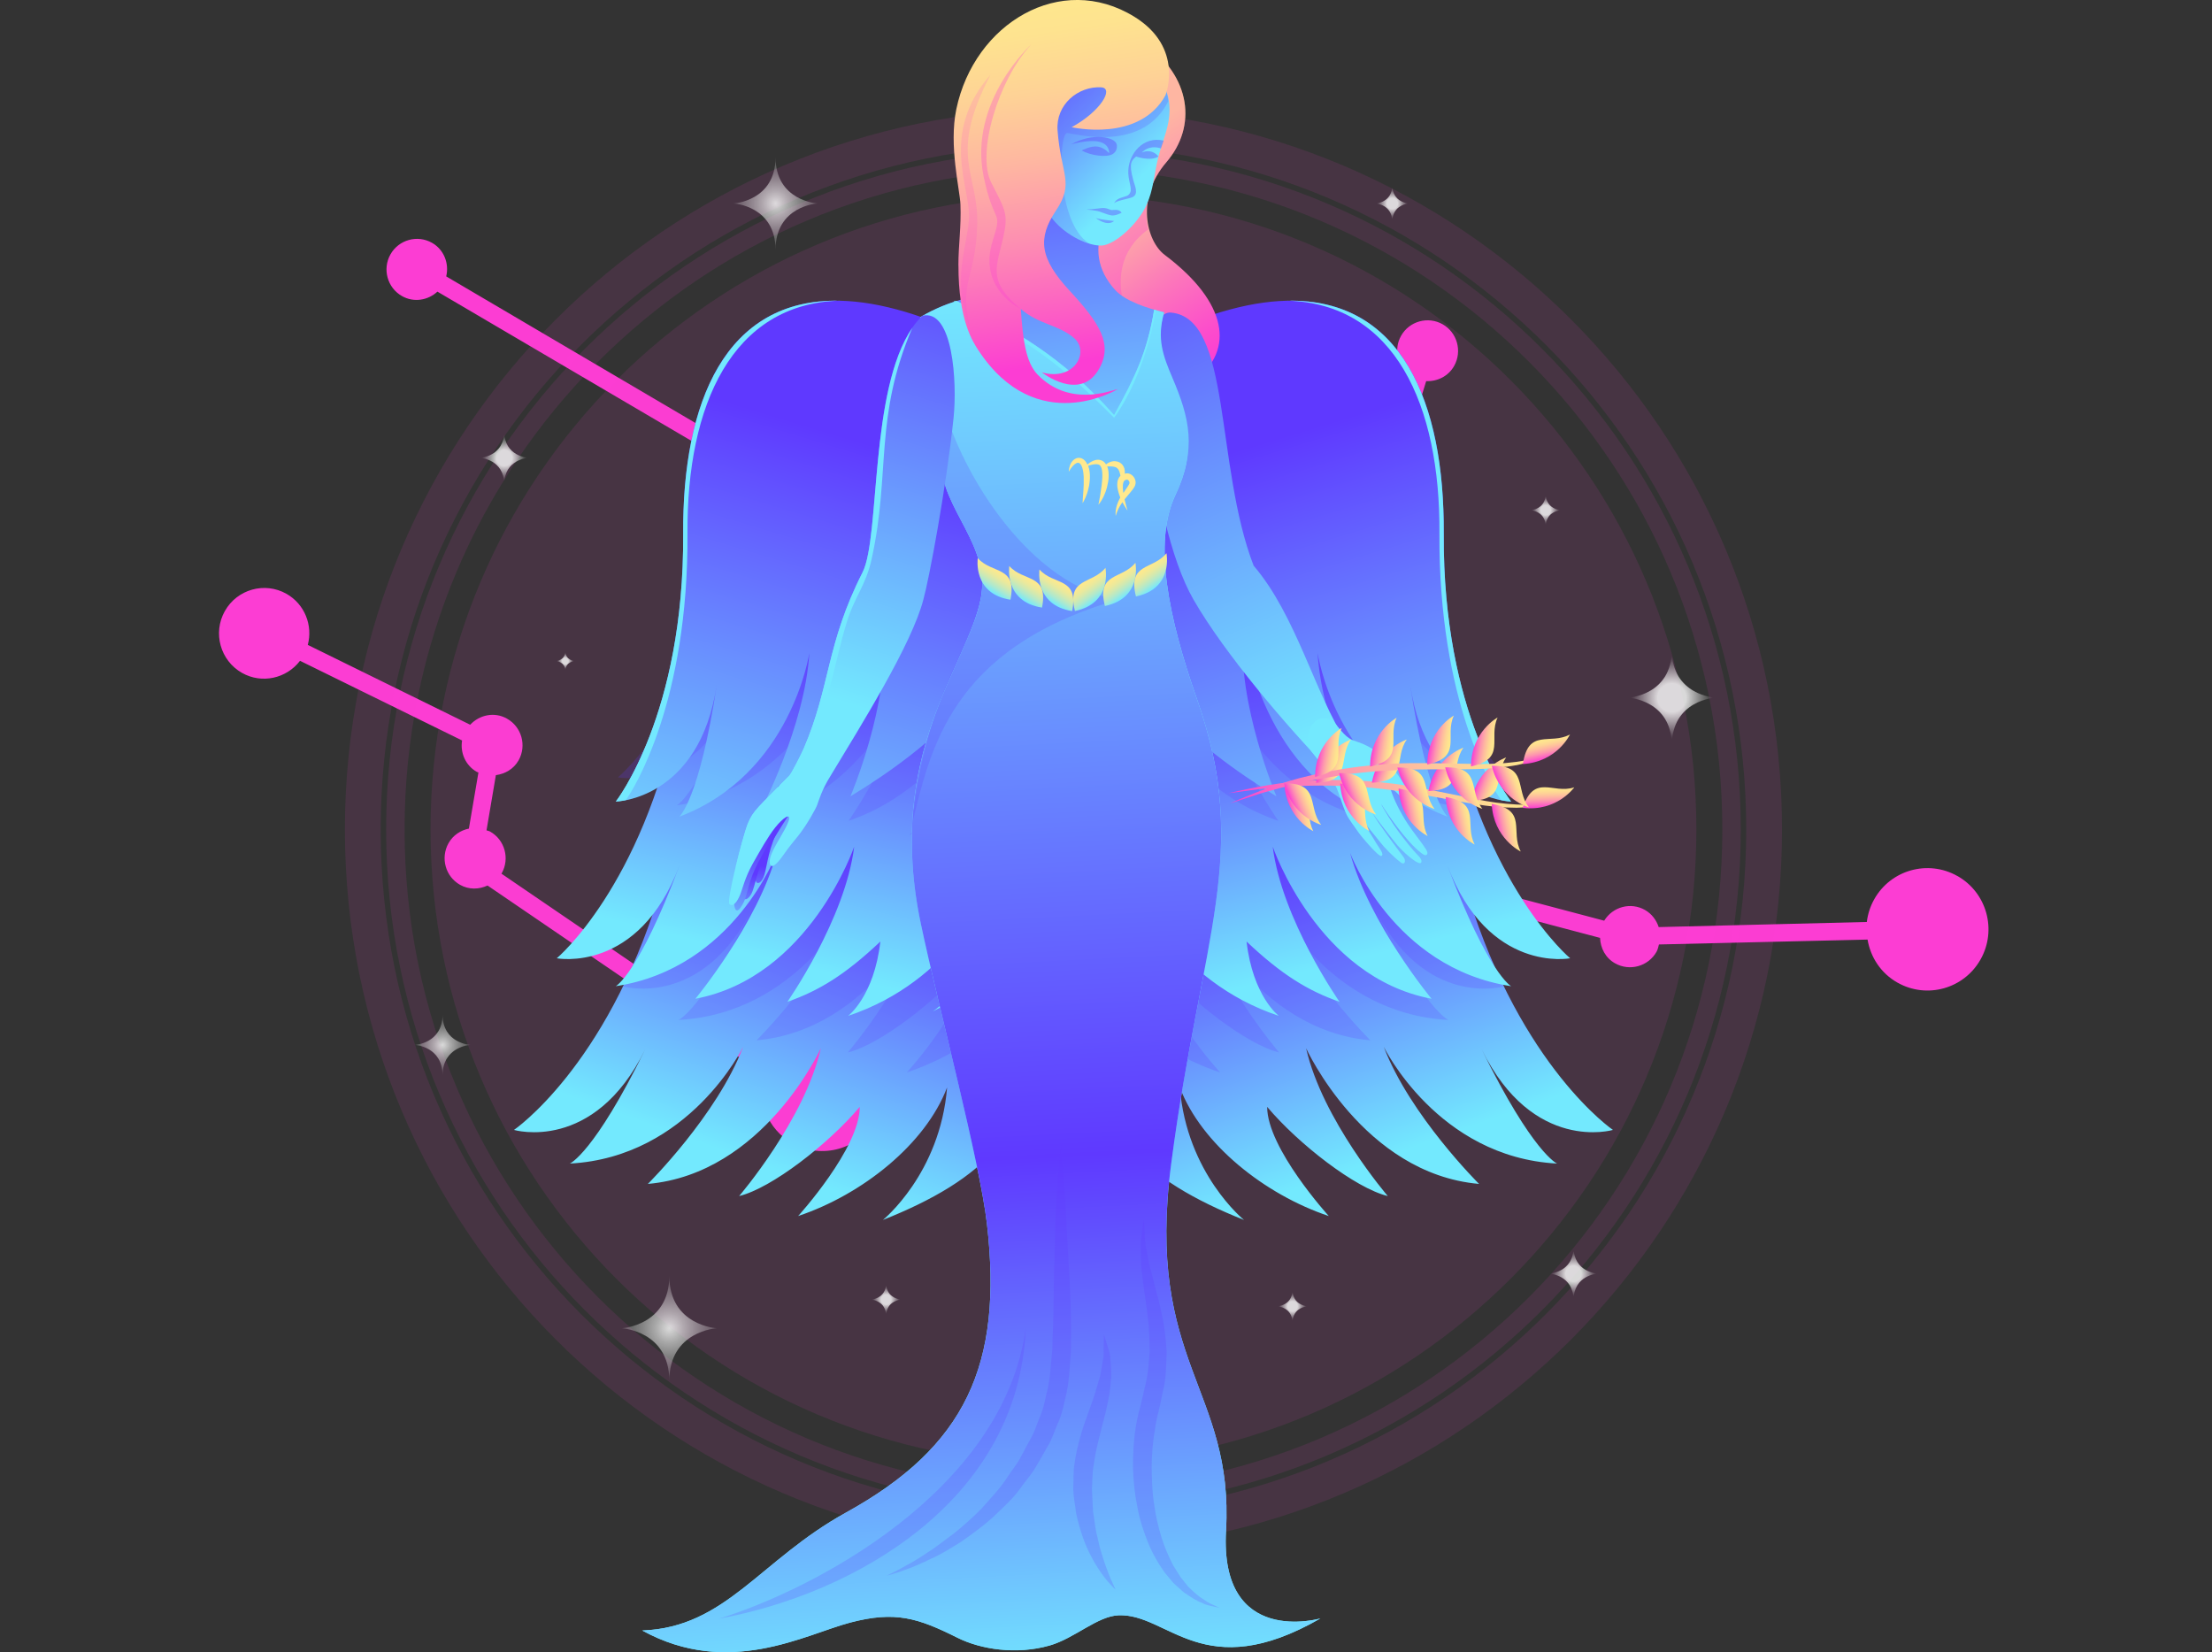 <svg width="162" height="121" viewBox="0 0 162 121" fill="none" xmlns="http://www.w3.org/2000/svg">
<rect x="0" y="0" width="162" height="121" fill="#333333" stroke="none"/>
<g clip-path="url(#clip0_28_22263)">
<g style="mix-blend-mode:screen">
<path d="M143.352 64.153C141.203 62.939 138.474 63.698 137.264 65.854C136.966 66.385 136.788 66.952 136.721 67.519L121.478 67.894C121.309 67.385 120.975 66.925 120.472 66.639C119.426 66.046 118.113 66.403 117.486 67.425L104.717 64.046C104.859 62.761 104.245 61.453 103.057 60.779C102.567 60.502 102.042 60.382 101.517 60.364L98.504 50.95C99.1 50.816 99.643 50.459 99.968 49.884C100.574 48.808 100.195 47.438 99.123 46.831C99.074 46.804 99.02 46.804 98.971 46.782C100.925 39.85 103.302 31.57 104.45 27.91C105.264 27.946 106.07 27.557 106.497 26.799C107.102 25.723 106.724 24.353 105.652 23.746C104.579 23.139 103.213 23.518 102.607 24.598C102.047 25.598 102.358 26.817 103.257 27.477C102.051 31.217 99.79 39.095 97.681 46.608C97.031 46.71 96.426 47.067 96.078 47.683C95.843 48.107 95.794 48.567 95.843 49.013L73.091 47.143C73.171 45.907 72.575 44.675 71.427 44.023C70.083 43.264 68.441 43.559 67.417 44.621L58.458 36.002C58.547 35.895 58.658 35.815 58.729 35.69C59.335 34.614 58.956 33.244 57.884 32.637C56.865 32.061 55.605 32.396 54.96 33.346L32.68 20.242C32.903 19.3 32.525 18.287 31.639 17.782C30.566 17.175 29.2 17.555 28.595 18.631C27.989 19.706 28.368 21.076 29.44 21.683C30.308 22.174 31.341 21.996 32.035 21.358L54.586 34.605C54.595 35.382 54.964 36.132 55.685 36.542C56.224 36.85 56.838 36.904 57.39 36.748L66.714 45.737C66.144 47.228 66.714 48.951 68.12 49.781L60.523 75.361C58.93 75.254 57.35 76.008 56.451 77.437L36.721 63.979C36.721 63.979 36.739 63.961 36.744 63.953C37.349 62.877 36.971 61.507 35.898 60.9C35.814 60.85 35.72 60.846 35.631 60.81L36.316 56.766C36.989 56.677 37.62 56.32 37.981 55.682C38.586 54.606 38.208 53.236 37.131 52.629C36.219 52.111 35.124 52.343 34.434 53.075L22.542 47.228C22.92 45.8 22.32 44.246 20.98 43.487C19.387 42.586 17.366 43.153 16.467 44.751C15.568 46.349 16.133 48.375 17.722 49.277C19.177 50.102 20.984 49.687 21.972 48.393L33.842 54.227C33.695 55.128 34.091 56.061 34.932 56.534C34.968 56.552 35.004 56.552 35.039 56.57L34.34 60.681C33.735 60.806 33.179 61.163 32.849 61.748C32.244 62.828 32.623 64.194 33.695 64.8C34.345 65.166 35.079 65.14 35.707 64.85L55.921 78.637C55.392 80.574 56.202 82.69 58.022 83.717C60.171 84.931 62.9 84.172 64.11 82.016C64.778 80.829 64.831 79.472 64.399 78.285L75.423 70.143C75.499 70.201 75.548 70.277 75.633 70.326C76.705 70.933 78.072 70.554 78.677 69.478C78.824 69.215 78.913 68.934 78.944 68.648L98.522 65.26C98.807 65.787 99.234 66.251 99.795 66.568C101.388 67.47 103.409 66.903 104.308 65.309C104.308 65.3 104.316 65.291 104.321 65.283L117.183 68.684C117.214 69.434 117.579 70.152 118.278 70.545C119.35 71.152 120.717 70.773 121.322 69.697C121.415 69.527 121.447 69.349 121.496 69.166L136.774 68.809C136.992 70.094 137.744 71.273 138.964 71.96C141.114 73.178 143.842 72.415 145.052 70.259C146.267 68.103 145.506 65.367 143.357 64.153H143.352ZM63.794 77.142C63.434 76.651 62.971 76.227 62.41 75.91C62.205 75.794 61.996 75.714 61.782 75.633L69.335 50.2C70.644 50.379 71.988 49.772 72.673 48.549C72.7 48.504 72.709 48.455 72.735 48.411L96.488 50.366C96.626 50.5 96.746 50.642 96.92 50.741C96.978 50.772 97.035 50.772 97.093 50.799L100.231 60.596C99.541 60.864 98.931 61.35 98.54 62.042C98.179 62.68 98.063 63.386 98.144 64.064L78.686 67.389C78.494 67.005 78.227 66.657 77.827 66.43C76.754 65.823 75.388 66.202 74.783 67.278C74.44 67.885 74.44 68.568 74.671 69.17L63.794 77.147V77.142Z" fill="#FC3DD3"/>
</g>
<g opacity="0.2">
<g style="mix-blend-mode:screen" opacity="0.5">
<path d="M129.199 60.748C129.199 89.166 106.226 112.211 77.885 112.211C49.543 112.211 26.57 89.171 26.57 60.748C26.57 32.324 49.543 9.284 77.885 9.284C106.226 9.284 129.199 32.324 129.199 60.748Z" stroke="#FC3DD3" stroke-width="2.62" stroke-miterlimit="10"/>
</g>
<g style="mix-blend-mode:screen" opacity="0.5">
<path d="M126.814 60.748C126.814 87.85 104.908 109.819 77.885 109.819C50.861 109.819 28.955 87.85 28.955 60.748C28.955 33.645 50.861 11.672 77.885 11.672C104.908 11.672 126.814 33.645 126.814 60.743V60.748Z" stroke="#FC3DD3" stroke-width="1.35" stroke-miterlimit="10"/>
</g>
<g style="mix-blend-mode:screen" opacity="0.5">
<path d="M124.237 60.748C124.237 86.421 103.484 107.235 77.885 107.235C52.285 107.235 31.532 86.421 31.532 60.748C31.532 35.074 52.285 14.256 77.885 14.256C103.484 14.256 124.237 35.069 124.237 60.743V60.748Z" fill="#FC3DD3"/>
</g>
</g>
<path d="M118.126 82.748C118.126 82.748 111.424 78.186 107.516 65.564C103.613 52.941 95.148 45.853 81.708 59.614C81.708 59.614 79.335 65.492 82.816 73.964C82.371 74.366 81.975 74.973 81.65 75.856C79.224 82.48 83.906 86.48 91.107 89.341C91.107 89.341 86.919 85.962 86.407 79.637C87.983 83.793 92.625 87.484 97.316 89.055C97.316 89.055 92.803 84.096 92.803 81.061C95.113 83.797 99.265 87.015 101.637 87.591C101.637 87.591 96.835 81.998 95.656 76.767C95.656 76.767 99.839 85.957 108.322 86.703C108.322 86.703 103.271 81.699 101.343 76.664C101.343 76.664 105.278 84.748 114.036 85.212C114.036 85.212 112.27 84.48 108.522 76.861C112.274 84.48 118.131 82.748 118.131 82.748H118.126Z" fill="url(#paint0_linear_28_22263)"/>
<g style="mix-blend-mode:multiply" opacity="0.2">
<path d="M110.173 72.228C110.173 72.228 103.471 67.666 99.563 55.043C95.66 42.421 87.195 35.333 73.754 49.093C73.754 49.093 71.382 54.972 74.863 63.448C74.418 63.85 74.022 64.457 73.697 65.341C71.271 71.964 75.953 75.964 83.154 78.825C83.154 78.825 78.966 75.446 78.454 69.121C80.03 73.277 84.672 76.968 89.358 78.539C89.358 78.539 84.845 73.58 84.845 70.545C87.155 73.281 91.308 76.499 93.68 77.075C93.68 77.075 88.877 71.482 87.698 66.251C87.698 66.251 91.882 75.441 100.364 76.187C100.364 76.187 95.313 71.183 93.386 66.148C93.386 66.148 97.32 74.232 106.079 74.696C106.079 74.696 104.312 73.964 100.565 66.345C104.316 73.964 110.173 72.232 110.173 72.232V72.228Z" fill="#5F39FF"/>
</g>
<path d="M114.989 70.174C114.989 70.174 108.767 64.975 106.114 52.026C103.466 39.078 95.74 31.191 81.013 43.559C81.013 43.559 78.076 49.174 80.706 57.949C80.226 58.306 79.772 58.869 79.362 59.717C76.3 66.068 80.568 70.514 87.449 74.067C87.449 74.067 82.731 70.924 82.843 64.582C83.292 65.171 85.989 71.835 93.657 74.397C93.657 74.397 91.757 72.978 91.294 68.951C93.871 71.384 95.794 72.558 98.103 73.366C98.103 73.366 93.871 67.322 93.212 62.006C93.212 62.006 96.47 71.567 104.842 73.143C104.842 73.143 100.302 67.666 98.878 62.466C98.878 62.466 102.002 70.898 110.672 72.223C110.672 72.223 108.985 71.322 106.003 63.372C108.989 71.322 114.989 70.179 114.989 70.179V70.174Z" fill="url(#paint1_linear_28_22263)"/>
<g style="mix-blend-mode:multiply" opacity="0.2">
<path d="M110.512 56.927C110.512 56.927 104.29 51.727 101.637 38.778C98.989 25.83 91.263 17.943 76.536 30.311C76.536 30.311 73.599 35.926 76.229 44.702C75.748 45.059 75.294 45.621 74.885 46.469C71.823 52.821 76.091 57.266 82.972 60.819C82.972 60.819 78.254 57.677 78.365 51.334C78.815 51.923 81.512 58.587 89.18 61.149C89.18 61.149 87.28 59.73 86.817 55.704C89.394 58.136 91.316 59.31 93.626 60.118C93.626 60.118 89.394 54.075 88.735 48.759C88.735 48.759 91.993 58.319 100.364 59.895C100.364 59.895 95.825 54.418 94.401 49.218C94.401 49.218 97.525 57.65 106.195 58.976C106.195 58.976 104.508 58.074 101.526 50.125C104.512 58.074 110.512 56.931 110.512 56.931V56.927Z" fill="#5F39FF"/>
</g>
<path d="M82.927 25.611C99.888 16.573 105.821 25.892 105.736 39.109C105.656 52.325 110.667 58.703 110.667 58.703C110.667 58.703 104.561 58.578 103.28 50.178C104.557 58.574 106.021 59.81 106.021 59.81C97.81 56.713 96.497 47.817 96.497 47.817C96.813 53.2 100.124 59.498 100.124 59.498C92.26 56.213 91.045 46.188 91.045 46.188C90.596 51.531 93.484 58.319 93.484 58.319C87.747 54.829 80.497 49.071 79.66 39.818C78.828 30.561 82.923 25.611 82.923 25.611H82.927Z" fill="url(#paint2_linear_28_22263)"/>
<path d="M94.294 22.023C102.634 21.858 105.794 29.432 105.736 39.1C105.656 52.321 110.667 58.694 110.667 58.694C110.667 58.694 110.383 58.685 109.938 58.596C109.337 57.77 105.345 51.361 105.42 39.06C105.483 29.646 102.145 22.255 94.294 22.018V22.023Z" fill="#73E9FE"/>
<path d="M37.643 82.748C37.643 82.748 44.345 78.186 48.253 65.564C52.156 52.941 60.621 45.853 74.062 59.614C74.062 59.614 76.434 65.492 72.953 73.964C73.398 74.366 73.795 74.973 74.12 75.856C76.545 82.48 71.863 86.48 64.662 89.341C64.662 89.341 68.85 85.962 69.362 79.637C67.786 83.793 63.144 87.484 58.453 89.055C58.453 89.055 62.966 84.096 62.966 81.061C60.657 83.797 56.504 87.015 54.132 87.591C54.132 87.591 58.934 81.998 60.114 76.767C60.114 76.767 55.93 85.957 47.447 86.703C47.447 86.703 52.499 81.699 54.426 76.664C54.426 76.664 50.492 84.748 41.733 85.212C41.733 85.212 43.5 84.48 47.247 76.861C43.495 84.48 37.638 82.748 37.638 82.748H37.643Z" fill="url(#paint3_linear_28_22263)"/>
<g style="mix-blend-mode:multiply" opacity="0.2">
<path d="M45.596 72.228C45.596 72.228 52.298 67.666 56.206 55.043C60.109 42.421 68.574 35.333 82.015 49.093C82.015 49.093 84.387 54.972 80.907 63.448C81.352 63.85 81.748 64.457 82.073 65.341C84.498 71.964 79.816 75.964 72.615 78.825C72.615 78.825 76.803 75.446 77.315 69.121C75.74 73.277 71.098 76.968 66.411 78.539C66.411 78.539 70.924 73.58 70.924 70.545C68.614 73.281 64.462 76.499 62.09 77.075C62.09 77.075 66.892 71.482 68.071 66.251C68.071 66.251 63.888 75.441 55.405 76.187C55.405 76.187 60.456 71.183 62.383 66.148C62.383 66.148 58.449 74.232 49.691 74.696C49.691 74.696 51.457 73.964 55.205 66.345C51.453 73.964 45.596 72.232 45.596 72.232V72.228Z" fill="#5F39FF"/>
</g>
<path d="M40.78 70.174C40.78 70.174 47.002 64.975 49.655 52.026C52.303 39.078 60.029 31.191 74.756 43.559C74.756 43.559 77.693 49.174 75.063 57.949C75.544 58.306 75.998 58.869 76.407 59.717C79.469 66.068 75.201 70.514 68.32 74.067C68.32 74.067 73.038 70.924 72.927 64.582C72.477 65.171 69.78 71.835 62.112 74.397C62.112 74.397 64.012 72.978 64.475 68.951C61.898 71.384 59.976 72.558 57.666 73.366C57.666 73.366 61.898 67.322 62.557 62.006C62.557 62.006 59.299 71.567 50.928 73.143C50.928 73.143 55.467 67.666 56.891 62.466C56.891 62.466 53.767 70.898 45.097 72.223C45.097 72.223 46.784 71.322 49.766 63.372C46.78 71.322 40.78 70.179 40.78 70.179V70.174Z" fill="url(#paint4_linear_28_22263)"/>
<g style="mix-blend-mode:multiply" opacity="0.2">
<path d="M45.258 56.927C45.258 56.927 51.48 51.727 54.132 38.778C56.78 25.83 64.506 17.943 79.233 30.311C79.233 30.311 82.171 35.926 79.54 44.702C80.021 45.059 80.475 45.621 80.884 46.469C83.946 52.821 79.678 57.266 72.798 60.819C72.798 60.819 77.515 57.677 77.404 51.334C76.954 51.923 74.257 58.587 66.589 61.149C66.589 61.149 68.49 59.73 68.952 55.704C66.376 58.136 64.453 59.31 62.143 60.118C62.143 60.118 66.376 54.075 67.034 48.759C67.034 48.759 63.776 58.319 55.405 59.895C55.405 59.895 59.944 54.418 61.369 49.218C61.369 49.218 58.244 57.65 49.575 58.976C49.575 58.976 51.261 58.074 54.243 50.125C51.257 58.074 45.258 56.931 45.258 56.931V56.927Z" fill="#5F39FF"/>
</g>
<path d="M72.842 25.611C55.881 16.573 49.949 25.892 50.033 39.109C50.113 52.325 45.102 58.703 45.102 58.703C45.102 58.703 51.208 58.578 52.49 50.178C51.212 58.574 49.748 59.81 49.748 59.81C57.96 56.713 59.273 47.817 59.273 47.817C58.956 53.2 55.645 59.498 55.645 59.498C63.509 56.213 64.724 46.188 64.724 46.188C65.174 51.531 62.285 58.319 62.285 58.319C68.022 54.829 75.272 49.071 76.109 39.818C76.941 30.561 72.847 25.611 72.847 25.611H72.842Z" fill="url(#paint5_linear_28_22263)"/>
<path d="M61.475 22.023C53.135 21.858 49.975 29.432 50.033 39.1C50.113 52.321 45.102 58.694 45.102 58.694C45.102 58.694 45.387 58.685 45.832 58.596C46.433 57.77 50.425 51.361 50.349 39.06C50.287 29.646 53.625 22.255 61.475 22.018V22.023Z" fill="#73E9FE"/>
<path d="M83.799 3.156C87.226 5.593 87.685 9.248 85.419 11.882C83.154 14.511 83.969 17.666 85.299 18.666C89.986 22.192 90.328 25.643 87.622 27.74C84.916 29.838 78.779 22.63 77.711 17.318C76.643 12.007 83.799 3.156 83.799 3.156Z" fill="url(#paint6_linear_28_22263)"/>
<g style="mix-blend-mode:multiply" opacity="0.3">
<path d="M77.711 17.318C76.643 12.007 83.799 3.156 83.799 3.156C87.226 5.593 87.685 9.248 85.419 11.882C84.026 13.498 83.746 15.399 84.08 16.805C79.861 19.88 83.163 25.705 86.154 28.066C83.141 27.642 78.614 21.813 77.711 17.323V17.318Z" fill="#FC3DD3"/>
</g>
<path d="M91.815 41.434C88.957 34.02 90.226 23.295 85.766 22.893C82.807 22.625 84.031 38.038 87.413 43.92C89.71 47.911 94.307 53.258 97.209 56.253C97.636 55.592 98.077 54.923 98.584 54.285C96.345 50.924 94.944 45.081 91.819 41.434H91.815Z" fill="url(#paint7_linear_28_22263)"/>
<path d="M99.354 54.311C99.946 54.481 100.76 54.936 101.228 55.343C101.419 55.508 101.526 55.606 101.686 55.802C102.407 56.69 102.745 57.467 103.787 58.511C103.974 58.699 104.285 59.177 104.143 59.315C104.076 59.382 103.738 59.279 103.529 59.154C102.785 58.694 102.056 57.628 101.846 57.802C102.082 58.556 102.541 59.48 103.084 60.31C103.538 61.007 104.067 61.614 104.45 62.221C104.512 62.323 104.588 62.52 104.49 62.591C104.437 62.631 104.37 62.689 104.081 62.466C102.946 61.587 101.472 59.426 101.161 58.882C101.165 59.002 102.064 60.426 102.403 60.873C102.923 61.569 103.395 62.185 103.934 62.734C103.996 62.801 104.17 63.006 104.081 63.176C103.943 63.43 102.71 62.417 102.1 61.609C101.735 61.132 100.827 60.016 100.493 59.498C100.867 60.199 102.211 61.989 102.794 62.774C102.99 63.038 102.883 63.381 102.603 63.171C102.073 62.774 101.401 62.096 101.076 61.672C100.752 61.248 99.893 60.27 99.652 59.792C99.91 60.377 100.507 61.248 100.792 61.748C100.996 62.105 101.41 62.56 101.165 62.689C100.974 62.774 99.652 61.208 99.492 60.962C99.216 60.551 98.793 60.025 98.611 59.636C98.25 58.873 98.023 57.811 97.663 57.271C97.307 56.731 96.871 56.043 96.056 55.048C95.295 54.012 96.185 51.95 97.614 52.816C98.304 53.535 98.513 54.066 99.35 54.303L99.354 54.311Z" fill="url(#paint8_linear_28_22263)"/>
<path d="M89.79 112.104C90.377 101.731 83.857 99.803 85.775 85.221C87.974 68.514 91.646 62.488 87.671 51.223C85.544 45.188 84.454 39.694 86.069 36.283C87.685 32.878 86.928 31.142 85.691 28.245C84.988 26.598 84.703 24.79 85.259 22.875C83.977 22.563 82.402 22.041 81.668 21.233C80.341 19.769 80.123 18.104 80.853 16.483C81.588 14.863 85.17 11.141 82.34 7.177C81.356 5.798 77.391 4.673 76.011 8.15C74.636 11.627 75.895 12.663 76.011 14.118C76.127 15.569 77.017 17.983 75.321 19.403C73.63 20.817 70.928 21.795 70.274 21.978C68.645 22.433 67.417 23.219 67.417 23.219C67.955 26.053 68.814 28.526 68.921 33.842C68.992 37.332 72.584 39.921 71.832 43.831C70.893 48.723 64.782 55.137 67.444 67.666C68.765 73.897 71.756 85.06 72.281 89.626C73.474 99.959 70.701 105.949 61.956 110.77C55.654 114.242 53.171 119.174 47.038 119.406C53.362 122.879 58.956 119.697 62.259 118.826C65.561 117.956 67.221 118.483 70.136 119.942C71.81 120.777 74.422 121.205 76.883 120.5C78.708 119.973 80.373 118.349 81.926 118.291C85.571 118.152 88.139 123.446 96.701 118.523C96.701 118.523 89.305 120.652 89.79 112.1V112.104Z" fill="url(#paint9_linear_28_22263)"/>
<path d="M89.79 112.104C90.377 101.731 83.857 99.803 85.775 85.221C87.974 68.514 91.646 62.489 87.671 51.223C85.544 45.188 84.454 39.694 86.069 36.283C87.685 32.878 87.106 30.584 85.873 27.687C85.17 26.04 84.707 24.79 85.259 22.875C85.023 22.817 84.778 22.75 84.529 22.679C84.035 25.741 83.127 27.629 81.596 30.396C77.729 26.031 74.244 24.161 70.061 22.045C68.538 22.505 67.417 23.223 67.417 23.223C67.955 26.058 68.814 28.53 68.921 33.846C68.992 37.337 72.584 39.926 71.832 43.836C70.893 48.728 64.782 55.142 67.444 67.671C68.765 73.902 71.756 85.065 72.281 89.631C73.474 99.964 70.701 105.954 61.956 110.774C55.654 114.247 53.171 119.179 47.038 119.411C53.362 122.884 58.956 119.701 62.259 118.831C65.561 117.96 67.221 118.487 70.136 119.947C71.81 120.781 74.422 121.21 76.883 120.505C78.708 119.978 80.373 118.353 81.926 118.295C85.571 118.157 88.139 123.45 96.701 118.527C96.701 118.527 89.305 120.656 89.79 112.104Z" fill="url(#paint10_linear_28_22263)"/>
<g style="mix-blend-mode:multiply" opacity="0.2">
<path d="M81.886 43.92C75.575 42.921 70.412 34.895 68.988 29.32C68.988 29.392 68.917 33.779 68.917 33.851C68.988 37.341 72.579 39.93 71.827 43.84C71.093 47.661 67.786 50.772 66.807 60.292C68.133 55.048 69.513 47.491 81.886 43.92Z" fill="#5F39FF"/>
</g>
<path d="M85.255 22.875C85.255 22.902 85.246 22.924 85.241 22.951C85.25 22.924 85.25 22.902 85.259 22.875H85.255Z" fill="url(#paint11_linear_28_22263)"/>
<path d="M84.658 22.719C84.427 22.661 84.574 22.683 84.525 22.679C84.031 25.741 83.123 27.629 81.592 30.396C77.724 26.031 74.24 24.161 70.056 22.045C69.847 22.108 70.029 21.974 69.838 22.045C75.82 25.294 77.733 26.723 81.592 30.593C83.92 27.392 84.654 22.746 84.658 22.719Z" fill="#73E9FE"/>
<g style="mix-blend-mode:multiply" opacity="0.2">
<path d="M75.125 97.272C74.605 109.966 62.499 116.746 52.654 118.541C59.299 116.505 73.443 109.332 75.125 97.272Z" fill="#5F39FF"/>
</g>
<g style="mix-blend-mode:multiply" opacity="0.2">
<path d="M83.764 89.323C83.764 89.323 83.684 89.805 83.577 90.644C83.497 91.064 83.568 91.59 83.559 92.197C83.559 92.813 83.662 93.469 83.751 94.201C83.848 94.92 83.977 95.697 84.062 96.5C84.191 97.308 84.169 98.151 84.2 99.017C84.124 99.879 84.075 100.763 83.826 101.642C83.728 102.066 83.635 102.548 83.506 103.017C83.377 103.467 83.27 103.954 83.185 104.476C83.016 105.494 82.976 106.485 82.976 107.476C83.003 108.462 83.105 109.435 83.296 110.359C83.457 111.287 83.755 112.158 84.075 112.961C84.396 113.765 84.819 114.474 85.25 115.099C85.491 115.394 85.718 115.68 85.945 115.938C86.203 116.17 86.443 116.389 86.674 116.595C87.182 116.947 87.622 117.233 88.032 117.385C88.415 117.59 88.771 117.612 88.984 117.675C89.207 117.724 89.323 117.751 89.323 117.751C89.323 117.751 89.211 117.697 89.007 117.603C88.806 117.501 88.495 117.393 88.161 117.139C87.8 116.934 87.431 116.595 87.026 116.202C86.853 115.983 86.661 115.746 86.465 115.501C86.296 115.233 86.118 114.952 85.931 114.657C85.611 114.041 85.304 113.354 85.068 112.595C84.836 111.832 84.636 111.015 84.525 110.149C84.378 109.288 84.365 108.386 84.342 107.471C84.356 106.561 84.418 105.614 84.578 104.731C84.636 104.293 84.725 103.833 84.85 103.36C84.97 102.901 85.05 102.436 85.157 101.932C85.424 100.963 85.402 99.968 85.442 99.022C85.379 98.08 85.299 97.161 85.103 96.344C84.952 95.5 84.73 94.75 84.543 94.045C84.391 93.349 84.178 92.71 84.084 92.148C84 91.586 83.844 91.09 83.853 90.662C83.813 89.814 83.768 89.327 83.768 89.327L83.764 89.323Z" fill="#5F39FF"/>
</g>
<g style="mix-blend-mode:multiply" opacity="0.2">
<path d="M80.853 97.754C80.853 97.754 80.844 98.062 80.826 98.598C80.804 98.861 80.867 99.205 80.782 99.553C80.72 99.901 80.657 100.289 80.582 100.714C80.457 101.138 80.324 101.593 80.186 102.079C80.016 102.561 79.834 103.075 79.651 103.601C79.255 104.659 78.886 105.869 78.699 107.141C78.588 107.77 78.637 108.426 78.601 109.056C78.628 109.748 78.748 110.256 78.815 110.841C79.082 112.042 79.438 113.091 79.883 113.921C80.742 115.608 81.708 116.416 81.708 116.416C81.708 116.416 81.129 115.313 80.635 113.613C80.488 113.198 80.426 112.711 80.292 112.234C80.19 111.743 80.154 111.234 80.052 110.716C80.021 110.167 79.994 109.596 79.968 109.016C80.016 108.458 79.981 107.891 80.097 107.324C80.239 106.186 80.559 105.065 80.84 103.954C80.996 103.418 81.098 102.843 81.209 102.329C81.312 101.803 81.338 101.28 81.387 100.812C81.396 100.325 81.347 99.874 81.32 99.495C81.32 99.102 81.16 98.817 81.107 98.549C80.947 98.035 80.853 97.741 80.853 97.741V97.754Z" fill="#5F39FF"/>
</g>
<g style="mix-blend-mode:multiply" opacity="0.2">
<path d="M77.675 83.654C77.675 83.654 77.626 84.239 77.537 85.261C77.489 86.288 77.337 87.747 77.293 89.501C77.257 91.26 77.172 93.313 77.155 95.5C77.168 96.603 77.075 97.705 77.066 98.848C76.945 99.959 76.928 101.111 76.612 102.173C76.505 102.718 76.385 103.262 76.153 103.767C75.931 104.275 75.802 104.815 75.513 105.293C75.25 105.784 74.987 106.271 74.729 106.753C74.529 107.159 74.119 107.654 73.835 108.092C73.234 109.042 72.535 109.725 71.903 110.457C71.236 111.149 70.514 111.761 69.856 112.305C69.153 112.801 68.547 113.318 67.942 113.684C67.359 114.082 66.829 114.399 66.384 114.635C65.499 115.139 64.96 115.38 64.96 115.38C64.96 115.38 65.539 115.26 66.496 114.889C66.981 114.711 67.555 114.465 68.2 114.144C68.868 113.863 69.553 113.421 70.319 112.957C71.053 112.448 71.836 111.886 72.624 111.203C73.372 110.48 74.249 109.73 74.845 108.828C75.179 108.364 75.517 108.016 75.86 107.436C76.149 106.931 76.443 106.422 76.736 105.909C77.052 105.405 77.217 104.802 77.466 104.249C77.729 103.691 77.871 103.093 78 102.49C78.325 101.289 78.334 100.084 78.436 98.906C78.445 97.741 78.459 96.585 78.41 95.491C78.334 93.291 78.187 91.251 78.098 89.501C78.018 87.747 77.889 86.288 77.827 85.261C77.738 84.239 77.689 83.654 77.689 83.654H77.675Z" fill="#5F39FF"/>
</g>
<path d="M75.953 13.426C76.234 14.506 76.536 15.354 77.137 16.091C78.081 17.251 79.781 18.05 80.715 17.979C81.614 17.912 83.292 16.492 83.973 14.997C84.489 13.864 84.485 12.886 84.845 11.462C85.081 10.52 85.544 9.489 85.633 8.489C86.02 4.343 80.884 2.741 78.695 3.642C75.281 5.048 74.916 10.038 74.916 10.038C73.376 8.431 72.864 11.248 74.413 12.859C75.165 13.64 75.958 13.422 75.958 13.422L75.953 13.426Z" fill="url(#paint12_linear_28_22263)"/>
<g style="mix-blend-mode:multiply" opacity="0.2">
<path d="M78.165 9.739C79.1 9.882 83.724 11.078 85.557 7.418C85.424 5.133 81.712 2.406 78.695 3.647C75.277 5.048 74.916 10.043 74.916 10.043C73.376 8.436 72.864 11.252 74.413 12.864C75.165 13.645 75.958 13.426 75.958 13.426C76.238 14.506 76.541 15.354 77.141 16.091C77.813 16.921 78.873 17.555 79.763 17.831C77.284 16.242 77.529 9.641 78.169 9.739H78.165Z" fill="#5F39FF"/>
</g>
<g style="mix-blend-mode:multiply">
<g style="mix-blend-mode:multiply" opacity="0.39">
<path d="M82.144 15.573C81.948 15.283 81.556 15.39 81.414 15.381C81.272 15.372 81.04 15.18 80.622 15.243C80.203 15.305 79.567 15.345 79.567 15.345C79.567 15.345 80.248 15.399 80.524 15.493C80.8 15.586 81.049 15.702 81.361 15.769C81.677 15.836 82.148 15.578 82.148 15.578L82.144 15.573Z" fill="#5F39FF"/>
</g>
<g style="mix-blend-mode:multiply" opacity="0.39">
<path d="M80.261 15.97C80.724 16.104 81.596 16.184 81.596 16.184C81.062 16.626 80.261 15.97 80.261 15.97Z" fill="#5F39FF"/>
</g>
<g style="mix-blend-mode:multiply" opacity="0.39">
<path d="M82.633 12.431C82.593 13.203 82.923 13.765 82.78 14.082C82.647 14.386 82.469 14.346 82.015 14.515C81.663 14.645 81.583 14.912 81.592 14.899C81.681 14.707 82.607 14.573 82.914 14.448C83.452 14.229 83.078 13.551 82.994 13.172C82.647 11.958 82.878 11.73 83.207 11.462C83.207 11.462 84.253 11.837 84.845 11.462C84.845 11.462 84.405 10.842 83.617 11.172C84.129 10.663 84.707 10.766 85.023 10.868L85.228 10.297C83.724 9.945 82.7 11.248 82.638 12.431H82.633Z" fill="#5F39FF"/>
</g>
<g style="mix-blend-mode:multiply" opacity="0.39">
<path d="M81.766 10.525C81.596 10.047 80.056 9.681 78.45 10.569C78.45 10.569 79.745 10.186 80.524 10.386C81.303 10.587 81.227 11.221 81.227 11.221C81.227 11.221 80.902 10.815 80.39 10.735C79.879 10.659 79.224 11.02 79.224 11.02C79.847 11.386 81.053 11.56 81.494 11.279C81.935 10.993 81.77 10.525 81.77 10.525H81.766Z" fill="#5F39FF"/>
</g>
</g>
<path d="M56.847 61.047C56.188 62.502 56.157 63.698 55.912 64.256C55.819 64.47 55.645 64.716 55.463 64.658C54.96 64.506 55.868 60.743 56.112 59.962C56.282 59.413 56.54 58.569 57.034 57.525C57.701 57.829 57.83 57.806 58.405 58.065C58.28 58.208 57.305 60.042 56.847 61.042V61.047Z" fill="url(#paint13_linear_28_22263)"/>
<path d="M56.228 62.181C55.445 63.595 55.311 64.948 55.018 65.479C54.906 65.675 54.688 65.943 54.492 65.827C54.123 65.608 55.294 61.788 55.596 61.024C55.81 60.489 56.135 59.663 56.713 58.663C57.345 59.029 57.474 59.02 58.017 59.337C57.884 59.471 56.767 61.221 56.233 62.185L56.228 62.181Z" fill="url(#paint14_linear_28_22263)"/>
<path d="M55.543 63.131C54.809 64.51 54.751 65.479 54.484 66.041C54.372 66.273 54.105 66.764 53.932 66.662C53.433 66.367 54.199 63.176 54.492 62.408C54.697 61.868 55.4 60.618 55.966 59.609C56.606 59.962 57.136 59.502 57.688 59.806C56.909 60.453 56.068 62.158 55.547 63.131H55.543Z" fill="url(#paint15_linear_28_22263)"/>
<path d="M67.546 23.125C63.527 27.031 64.569 39.167 63.167 41.921C60.492 47.183 60.83 50.258 58.854 54.834C58.685 55.222 57.964 56.655 57.804 56.806C55.489 59.176 55.178 59.319 54.755 60.346C54.444 61.105 53.162 66.01 53.429 66.22C53.714 66.443 54.003 65.992 54.181 65.582C54.404 65.059 54.528 64.323 55.133 63.243C55.676 62.283 56.255 61.252 56.771 60.605C57.336 59.895 57.977 59.449 57.75 60.136C57.55 60.743 56.869 61.694 56.54 62.444C56.344 62.89 56.299 63.305 56.491 63.412C56.669 63.511 57.078 63.055 57.434 62.529C57.786 62.011 58.222 61.511 58.471 61.194C59.108 60.386 59.749 59.226 59.855 58.931C59.953 58.659 60.189 57.833 60.812 56.842C63.06 53.12 66.794 47.156 67.63 43.889C68.027 42.47 69.304 35.739 69.838 30.588C70.105 28.022 69.798 22.576 67.541 23.125H67.546Z" fill="url(#paint16_linear_28_22263)"/>
<path d="M66.825 23.991C63.652 28.575 64.48 39.35 63.171 41.921C60.496 47.183 60.835 50.259 58.858 54.834C58.689 55.222 57.968 56.655 57.808 56.806C55.494 59.177 55.182 59.319 54.76 60.346C54.595 60.748 54.159 62.306 53.825 63.716C55.632 57.092 57.457 58.744 58.89 55.673C60.714 51.763 61.102 48.549 61.996 45.626C62.606 43.63 63.398 42.934 63.843 40.908C65.236 34.578 63.999 30.584 66.825 23.982V23.991Z" fill="#73E9FE"/>
<path d="M89.919 58.101C91.899 57.641 93.915 57.253 95.958 57.168C98.001 57.047 100.053 57.146 102.082 57.396C104.112 57.677 106.101 58.128 108.086 58.52C109.078 58.73 110.08 58.869 111.081 58.918C112.091 58.971 113.093 58.824 114.072 58.538C113.128 58.927 112.109 59.132 111.081 59.154C110.053 59.154 109.029 59.052 108.024 58.886C106.008 58.565 104.027 58.114 102.02 57.878C100.017 57.588 97.997 57.503 95.976 57.538L94.458 57.588L92.945 57.726C92.438 57.753 91.935 57.82 91.432 57.895C90.929 57.967 90.426 58.034 89.919 58.096V58.101Z" fill="url(#paint17_linear_28_22263)"/>
<path d="M94.058 57.387C94.191 59.922 96.185 60.868 96.185 60.868C95.406 59.395 96.71 57.82 94.058 57.387Z" fill="url(#paint18_linear_28_22263)"/>
<path d="M96.381 57.329C96.844 54.834 98.94 54.16 98.94 54.16C97.97 55.517 99.065 57.253 96.381 57.329Z" fill="url(#paint19_linear_28_22263)"/>
<path d="M98.152 57.373C98.286 59.908 100.28 60.855 100.28 60.855C99.492 59.386 100.805 57.806 98.152 57.373Z" fill="url(#paint20_linear_28_22263)"/>
<path d="M100.471 57.32C100.934 54.829 103.03 54.155 103.03 54.155C102.064 55.508 103.155 57.244 100.471 57.32Z" fill="url(#paint21_linear_28_22263)"/>
<path d="M102.429 57.748C102.563 60.283 104.557 61.225 104.557 61.225C103.773 59.752 105.082 58.177 102.429 57.748Z" fill="url(#paint22_linear_28_22263)"/>
<path d="M105.879 58.369C106.012 60.899 108.001 61.846 108.001 61.846C107.218 60.373 108.527 58.797 105.879 58.369Z" fill="url(#paint23_linear_28_22263)"/>
<path d="M109.248 58.877C109.381 61.413 111.375 62.359 111.375 62.359C110.587 60.886 111.9 59.31 109.248 58.877Z" fill="url(#paint24_linear_28_22263)"/>
<path d="M111.513 59.163C114.027 59.462 115.296 57.659 115.296 57.659C113.716 58.181 112.39 56.619 111.513 59.163Z" fill="url(#paint25_linear_28_22263)"/>
<path d="M104.615 57.931C105.082 55.436 107.174 54.758 107.174 54.758C106.208 56.11 107.298 57.851 104.615 57.931Z" fill="url(#paint26_linear_28_22263)"/>
<path d="M107.748 58.645C108.211 56.15 110.307 55.472 110.307 55.472C109.341 56.829 110.431 58.561 107.748 58.645Z" fill="url(#paint27_linear_28_22263)"/>
<path d="M90.106 58.824C91.971 58.012 93.88 57.266 95.878 56.811C97.863 56.324 99.901 56.048 101.94 55.927C103.983 55.833 106.025 55.918 108.046 55.945C109.061 55.972 110.066 55.923 111.063 55.793C112.065 55.664 113.022 55.334 113.934 54.878C113.08 55.432 112.109 55.816 111.103 56.03C110.093 56.213 109.065 56.302 108.046 56.324C106.003 56.373 103.978 56.289 101.958 56.418C99.937 56.498 97.934 56.775 95.954 57.181L94.472 57.507L93.007 57.918C92.513 58.038 92.033 58.195 91.552 58.36C91.072 58.52 90.586 58.677 90.101 58.828L90.106 58.824Z" fill="url(#paint28_linear_28_22263)"/>
<path d="M94.04 57.369C94.632 59.837 96.759 60.404 96.759 60.404C95.722 59.101 96.728 57.311 94.04 57.369Z" fill="url(#paint29_linear_28_22263)"/>
<path d="M96.314 56.896C96.323 54.36 98.259 53.316 98.259 53.316C97.552 54.825 98.94 56.333 96.314 56.896Z" fill="url(#paint30_linear_28_22263)"/>
<path d="M98.068 56.619C98.655 59.087 100.787 59.654 100.787 59.654C99.75 58.351 100.756 56.561 98.068 56.619Z" fill="url(#paint31_linear_28_22263)"/>
<path d="M100.342 56.141C100.351 53.606 102.287 52.562 102.287 52.562C101.579 54.07 102.968 55.575 100.342 56.141Z" fill="url(#paint32_linear_28_22263)"/>
<path d="M102.345 56.208C102.932 58.677 105.064 59.243 105.064 59.243C104.027 57.94 105.033 56.15 102.345 56.208Z" fill="url(#paint33_linear_28_22263)"/>
<path d="M105.843 56.195C106.435 58.663 108.562 59.23 108.562 59.23C107.53 57.922 108.531 56.137 105.843 56.195Z" fill="url(#paint34_linear_28_22263)"/>
<path d="M109.256 56.083C109.844 58.552 111.971 59.123 111.971 59.123C110.934 57.815 111.94 56.03 109.256 56.083Z" fill="url(#paint35_linear_28_22263)"/>
<path d="M111.531 55.954C114.059 55.793 114.98 53.785 114.98 53.785C113.52 54.584 111.931 53.289 111.531 55.954Z" fill="url(#paint36_linear_28_22263)"/>
<path d="M104.53 55.99C104.534 53.45 106.475 52.406 106.475 52.406C105.767 53.914 107.156 55.423 104.53 55.99Z" fill="url(#paint37_linear_28_22263)"/>
<path d="M107.734 56.128C107.739 53.588 109.679 52.548 109.679 52.548C108.972 54.053 110.36 55.566 107.734 56.128Z" fill="url(#paint38_linear_28_22263)"/>
<path d="M78.726 44.746C81.494 44.17 80.96 41.582 80.96 41.582C79.972 42.818 78.107 42.264 78.726 44.746Z" fill="url(#paint39_linear_28_22263)"/>
<path d="M80.92 44.38C83.688 43.804 83.154 41.216 83.154 41.216C82.166 42.452 80.301 41.898 80.92 44.38Z" fill="url(#paint40_linear_28_22263)"/>
<path d="M83.194 43.679C85.963 43.104 85.428 40.515 85.428 40.515C84.44 41.751 82.576 41.198 83.194 43.679Z" fill="url(#paint41_linear_28_22263)"/>
<path d="M78.521 44.751C75.726 44.318 76.127 41.707 76.127 41.707C77.177 42.889 79.011 42.242 78.521 44.751Z" fill="url(#paint42_linear_28_22263)"/>
<path d="M76.314 44.496C73.519 44.063 73.919 41.452 73.919 41.452C74.969 42.635 76.803 41.988 76.314 44.496Z" fill="url(#paint43_linear_28_22263)"/>
<path d="M74.004 43.92C71.209 43.487 71.609 40.876 71.609 40.876C72.66 42.059 74.493 41.412 74.004 43.92Z" fill="url(#paint44_linear_28_22263)"/>
<path d="M70.19 19.434C70.19 17.956 70.403 16.635 70.341 14.975C70.301 13.904 69.478 10.677 70.038 7.994C71.351 1.714 77.684 -2.098 83.078 1.227C86.759 3.499 85.357 6.976 85.357 6.976C83.443 10.471 78.486 9.315 78.486 9.315C80.608 8.155 81.596 6.472 80.662 6.396C78.953 6.298 77.311 7.659 77.453 9.552C77.693 12.788 78.708 13.364 77.342 15.412C75.975 17.457 76.136 18.912 78.339 21.295C80.546 23.679 81.525 25.21 80.488 27.022C79.091 29.472 76.296 27.267 76.296 27.267C78.677 27.955 79.825 25.763 78.668 24.763C77.511 23.763 76.073 23.772 74.76 22.625C74.912 24.812 75.108 26.522 75.993 27.437C78.316 29.82 81.312 28.624 81.868 28.49C81.868 28.49 75.94 32.141 71.663 25.665C71.244 25.031 70.185 23.438 70.194 19.438L70.19 19.434Z" fill="url(#paint45_linear_28_22263)"/>
<g style="mix-blend-mode:multiply" opacity="0.3">
<path d="M74.756 22.625C72.459 20.692 72.887 19.773 73.39 17.738C73.892 15.698 73.692 15.515 72.597 13.373C71.503 11.23 73.096 5.86 75.526 3.254C75.526 3.254 70.884 7.445 72.05 12.989C72.807 16.577 73.452 15.283 72.709 17.613C71.578 21.17 74.76 22.625 74.76 22.625H74.756Z" fill="#FC3DD3"/>
</g>
<g style="mix-blend-mode:multiply" opacity="0.5">
<g style="mix-blend-mode:multiply" opacity="0.3">
<path d="M72.557 5.45C68.761 9.775 71.111 13.819 70.969 16.006C70.826 18.189 69.678 20.411 71.035 24.004C70.225 20.568 71.449 20.407 71.569 16.501C71.689 12.6 69.384 11.511 72.553 5.454L72.557 5.45Z" fill="#FC3DD3"/>
</g>
</g>
<path d="M83.159 35.221C83.132 35.074 83.056 34.94 82.954 34.842C82.9 34.793 82.843 34.748 82.771 34.712C82.736 34.694 82.696 34.681 82.651 34.672C82.629 34.668 82.611 34.663 82.576 34.663H82.553H82.54H82.513H82.509C82.464 34.663 82.42 34.677 82.371 34.69C82.384 34.614 82.384 34.534 82.371 34.444C82.362 34.36 82.34 34.27 82.295 34.181C82.255 34.092 82.188 34.007 82.108 33.94C82.028 33.873 81.93 33.824 81.837 33.802C81.743 33.775 81.65 33.771 81.565 33.775C81.481 33.779 81.401 33.797 81.334 33.824C81.267 33.846 81.205 33.878 81.151 33.904C81.098 33.936 81.053 33.967 81.013 33.998C81.009 33.998 81.004 34.007 81 34.007C80.973 33.962 80.947 33.922 80.911 33.887C80.853 33.82 80.778 33.762 80.693 33.726C80.613 33.69 80.524 33.672 80.448 33.668C80.292 33.663 80.163 33.704 80.056 33.748C79.865 33.833 79.732 33.936 79.638 34.016C79.634 34.003 79.625 33.989 79.616 33.976C79.598 33.94 79.576 33.904 79.554 33.864C79.531 33.829 79.5 33.793 79.474 33.757C79.442 33.726 79.411 33.695 79.376 33.663L79.318 33.623C79.318 33.623 79.278 33.596 79.255 33.588C79.233 33.579 79.211 33.565 79.189 33.556C79.166 33.552 79.14 33.543 79.118 33.538C79.095 33.529 79.069 33.529 79.046 33.529C79.024 33.529 78.997 33.529 78.975 33.529C78.93 33.538 78.882 33.538 78.841 33.556C78.677 33.614 78.575 33.721 78.499 33.82C78.423 33.918 78.383 34.02 78.352 34.105C78.339 34.15 78.325 34.19 78.316 34.23C78.308 34.27 78.299 34.306 78.294 34.337C78.281 34.4 78.281 34.453 78.276 34.489C78.276 34.525 78.272 34.543 78.272 34.543C78.272 34.543 78.281 34.525 78.303 34.498C78.321 34.471 78.347 34.427 78.383 34.373C78.401 34.346 78.419 34.32 78.441 34.288C78.463 34.261 78.49 34.226 78.512 34.195C78.566 34.132 78.628 34.061 78.699 34.003C78.77 33.945 78.859 33.9 78.93 33.891C78.939 33.891 78.948 33.891 78.957 33.891C78.966 33.891 78.975 33.891 78.984 33.891L79.006 33.9C79.006 33.9 79.019 33.9 79.028 33.909C79.037 33.909 79.042 33.918 79.051 33.918C79.06 33.922 79.064 33.931 79.073 33.936C79.086 33.945 79.1 33.962 79.118 33.971C79.175 34.034 79.224 34.132 79.26 34.244C79.296 34.355 79.322 34.485 79.34 34.614C79.344 34.681 79.358 34.744 79.358 34.811L79.367 34.909C79.367 34.944 79.367 34.976 79.367 35.007C79.367 35.141 79.367 35.275 79.367 35.404C79.367 35.435 79.367 35.471 79.367 35.502C79.367 35.534 79.362 35.565 79.362 35.596C79.362 35.659 79.358 35.721 79.353 35.779C79.344 35.9 79.34 36.016 79.331 36.123C79.327 36.23 79.318 36.328 79.309 36.417C79.304 36.507 79.3 36.583 79.296 36.645C79.291 36.708 79.291 36.761 79.287 36.797C79.287 36.833 79.287 36.85 79.287 36.85C79.287 36.85 79.296 36.833 79.313 36.806C79.331 36.775 79.358 36.73 79.385 36.672C79.416 36.614 79.451 36.547 79.487 36.462C79.522 36.382 79.562 36.288 79.598 36.181C79.616 36.127 79.634 36.074 79.651 36.016C79.669 35.958 79.683 35.9 79.701 35.837C79.718 35.775 79.732 35.712 79.745 35.645C79.763 35.583 79.772 35.511 79.781 35.444C79.79 35.373 79.803 35.306 79.807 35.23C79.816 35.159 79.821 35.083 79.821 35.011C79.821 34.976 79.821 34.935 79.821 34.9C79.821 34.86 79.821 34.824 79.821 34.784C79.821 34.708 79.812 34.632 79.803 34.552C79.781 34.404 79.749 34.257 79.696 34.11C79.749 34.092 79.812 34.074 79.879 34.056C79.959 34.034 80.048 34.012 80.145 34.003C80.239 33.989 80.341 33.989 80.421 34.012C80.506 34.034 80.559 34.074 80.608 34.145C80.653 34.212 80.689 34.315 80.706 34.431C80.724 34.547 80.733 34.672 80.733 34.802C80.733 34.931 80.729 35.06 80.715 35.194C80.706 35.324 80.689 35.453 80.675 35.583C80.644 35.833 80.608 36.074 80.573 36.275C80.537 36.48 80.506 36.65 80.484 36.77C80.47 36.833 80.457 36.877 80.453 36.913C80.444 36.944 80.439 36.962 80.439 36.962C80.439 36.962 80.453 36.949 80.475 36.922C80.497 36.895 80.533 36.859 80.568 36.806C80.644 36.703 80.737 36.547 80.831 36.35C80.924 36.154 81.013 35.917 81.08 35.654C81.111 35.52 81.142 35.382 81.165 35.239C81.187 35.096 81.196 34.949 81.196 34.797C81.196 34.645 81.183 34.489 81.147 34.333C81.134 34.275 81.111 34.217 81.089 34.159C81.134 34.159 81.183 34.159 81.236 34.159C81.289 34.159 81.347 34.159 81.401 34.159C81.458 34.159 81.512 34.168 81.565 34.177C81.592 34.177 81.619 34.186 81.641 34.195C81.663 34.203 81.69 34.212 81.708 34.217C81.752 34.235 81.788 34.257 81.819 34.288C81.85 34.315 81.881 34.346 81.908 34.386C81.921 34.404 81.935 34.427 81.944 34.449C81.957 34.471 81.966 34.498 81.975 34.52C81.993 34.569 82.01 34.628 82.024 34.681C82.037 34.735 82.05 34.793 82.059 34.842C81.975 34.922 81.912 35.029 81.881 35.123C81.837 35.243 81.828 35.36 81.823 35.467C81.823 35.574 81.832 35.676 81.85 35.77C81.868 35.864 81.886 35.958 81.912 36.042C81.953 36.185 81.997 36.315 82.046 36.435C82.024 36.48 82.001 36.52 81.979 36.56C81.944 36.636 81.908 36.708 81.877 36.779C81.819 36.922 81.774 37.06 81.748 37.185C81.721 37.31 81.708 37.417 81.703 37.507C81.699 37.596 81.703 37.667 81.703 37.712C81.708 37.761 81.712 37.783 81.712 37.783C81.712 37.783 81.721 37.756 81.734 37.712C81.743 37.667 81.77 37.6 81.797 37.52C81.859 37.359 81.957 37.141 82.117 36.904C82.144 36.864 82.175 36.819 82.206 36.779C82.282 36.931 82.358 37.06 82.42 37.158C82.464 37.234 82.504 37.288 82.531 37.328C82.558 37.368 82.576 37.386 82.576 37.386C82.576 37.386 82.549 37.288 82.5 37.118C82.464 36.98 82.411 36.792 82.362 36.569C82.371 36.556 82.384 36.542 82.393 36.529C82.495 36.4 82.611 36.266 82.731 36.123C82.789 36.051 82.852 35.975 82.914 35.9C82.945 35.859 82.976 35.819 83.003 35.775C83.021 35.752 83.034 35.73 83.047 35.708L83.056 35.694L83.065 35.685V35.676C83.065 35.676 83.087 35.65 83.096 35.632C83.159 35.511 83.19 35.351 83.159 35.203V35.221ZM82.691 35.453C82.691 35.453 82.687 35.467 82.682 35.471V35.48L82.673 35.498C82.66 35.52 82.651 35.538 82.638 35.556C82.611 35.592 82.589 35.632 82.567 35.667C82.518 35.743 82.464 35.819 82.411 35.895C82.362 35.962 82.317 36.029 82.273 36.1C82.268 36.065 82.26 36.025 82.255 35.989C82.233 35.828 82.224 35.659 82.237 35.502C82.246 35.426 82.264 35.351 82.286 35.293C82.313 35.235 82.344 35.194 82.384 35.172C82.424 35.145 82.482 35.132 82.553 35.123H82.567C82.567 35.123 82.567 35.123 82.562 35.123C82.562 35.123 82.576 35.123 82.584 35.132C82.602 35.141 82.624 35.159 82.642 35.177C82.682 35.217 82.709 35.261 82.718 35.31C82.727 35.355 82.722 35.4 82.7 35.453H82.691Z" fill="#FFE98D"/>
<g style="mix-blend-mode:screen" opacity="0.9">
<path style="mix-blend-mode:screen" opacity="0.9" d="M122.439 47.589C122.439 50.919 119.266 51.093 119.266 51.093C119.266 51.093 122.439 51.272 122.439 54.602C122.439 51.272 125.612 51.093 125.612 51.093C125.612 51.093 122.439 50.919 122.439 47.589Z" fill="url(#paint46_radial_28_22263)"/>
<path style="mix-blend-mode:screen" opacity="0.9" d="M36.926 31.588C36.926 33.436 35.164 33.529 35.164 33.529C35.164 33.529 36.926 33.628 36.926 35.476C36.926 33.628 38.684 33.529 38.684 33.529C38.684 33.529 36.926 33.431 36.926 31.588Z" fill="url(#paint47_radial_28_22263)"/>
<path style="mix-blend-mode:screen" opacity="0.9" d="M115.243 91.331C115.243 93.179 113.48 93.273 113.48 93.273C113.48 93.273 115.243 93.371 115.243 95.219C115.243 93.371 117 93.273 117 93.273C117 93.273 115.243 93.175 115.243 91.331Z" fill="url(#paint48_radial_28_22263)"/>
<path style="mix-blend-mode:screen" opacity="0.9" d="M64.898 93.96C64.898 95.112 63.799 95.174 63.799 95.174C63.799 95.174 64.898 95.237 64.898 96.388C64.898 95.237 65.997 95.174 65.997 95.174C65.997 95.174 64.898 95.112 64.898 93.96Z" fill="url(#paint49_radial_28_22263)"/>
<path style="mix-blend-mode:screen" opacity="0.9" d="M94.659 94.451C94.659 95.607 93.559 95.665 93.559 95.665C93.559 95.665 94.659 95.728 94.659 96.879C94.659 95.723 95.758 95.665 95.758 95.665C95.758 95.665 94.659 95.603 94.659 94.451Z" fill="url(#paint50_radial_28_22263)"/>
<path style="mix-blend-mode:screen" opacity="0.9" d="M113.204 36.15C113.204 37.306 112.105 37.364 112.105 37.364C112.105 37.364 113.204 37.426 113.204 38.578C113.204 37.422 114.303 37.364 114.303 37.364C114.303 37.364 113.204 37.301 113.204 36.15Z" fill="url(#paint51_radial_28_22263)"/>
<path style="mix-blend-mode:screen" opacity="0.9" d="M41.404 47.665C41.404 48.37 40.727 48.411 40.727 48.411C40.727 48.411 41.404 48.451 41.404 49.156C41.404 48.446 42.08 48.411 42.08 48.411C42.08 48.411 41.404 48.37 41.404 47.665Z" fill="url(#paint52_radial_28_22263)"/>
<path style="mix-blend-mode:screen" opacity="0.9" d="M101.967 13.564C101.967 14.836 100.756 14.903 100.756 14.903C100.756 14.903 101.967 14.97 101.967 16.242C101.967 14.97 103.177 14.903 103.177 14.903C103.177 14.903 101.967 14.836 101.967 13.564Z" fill="url(#paint53_radial_28_22263)"/>
<path style="mix-blend-mode:color-dodge" opacity="0.9" d="M32.413 74.29C32.413 76.41 30.393 76.522 30.393 76.522C30.393 76.522 32.413 76.638 32.413 78.758C32.413 76.638 34.438 76.522 34.438 76.522C34.438 76.522 32.413 76.41 32.413 74.29Z" fill="url(#paint54_radial_28_22263)"/>
<path style="mix-blend-mode:color-dodge" opacity="0.9" d="M49.018 93.434C49.018 97.076 45.542 97.272 45.542 97.272C45.542 97.272 49.018 97.469 49.018 101.115C49.018 97.469 52.494 97.272 52.494 97.272C52.494 97.272 49.018 97.076 49.018 93.434Z" fill="url(#paint55_radial_28_22263)"/>
<path style="mix-blend-mode:color-dodge" opacity="0.9" d="M56.798 11.507C56.798 14.729 53.727 14.899 53.727 14.899C53.727 14.899 56.798 15.073 56.798 18.296C56.798 15.073 59.873 14.899 59.873 14.899C59.873 14.899 56.798 14.725 56.798 11.507Z" fill="url(#paint56_radial_28_22263)"/>
</g>
</g>
<defs>
<linearGradient id="paint0_linear_28_22263" x1="90.91" y1="57.064" x2="100.816" y2="84.965" gradientUnits="userSpaceOnUse">
<stop offset="0.18" stop-color="#5F39FF"/>
<stop offset="0.29" stop-color="#614FFE"/>
<stop offset="1" stop-color="#73E9FE"/>
</linearGradient>
<linearGradient id="paint1_linear_28_22263" x1="90.406" y1="41.943" x2="97.516" y2="70.69" gradientUnits="userSpaceOnUse">
<stop offset="0.18" stop-color="#5F39FF"/>
<stop offset="0.29" stop-color="#614FFE"/>
<stop offset="1" stop-color="#73E9FE"/>
</linearGradient>
<linearGradient id="paint2_linear_28_22263" x1="88.947" y1="25.118" x2="101.867" y2="67.748" gradientUnits="userSpaceOnUse">
<stop offset="0.18" stop-color="#5F39FF"/>
<stop offset="1" stop-color="#73E9FE"/>
</linearGradient>
<linearGradient id="paint3_linear_28_22263" x1="64.858" y1="57.063" x2="54.952" y2="84.968" gradientUnits="userSpaceOnUse">
<stop offset="0.18" stop-color="#5F39FF"/>
<stop offset="0.29" stop-color="#614FFE"/>
<stop offset="1" stop-color="#73E9FE"/>
</linearGradient>
<linearGradient id="paint4_linear_28_22263" x1="65.362" y1="41.948" x2="58.253" y2="70.695" gradientUnits="userSpaceOnUse">
<stop offset="0.18" stop-color="#5F39FF"/>
<stop offset="0.29" stop-color="#614FFE"/>
<stop offset="1" stop-color="#73E9FE"/>
</linearGradient>
<linearGradient id="paint5_linear_28_22263" x1="66.821" y1="25.119" x2="53.902" y2="67.748" gradientUnits="userSpaceOnUse">
<stop offset="0.18" stop-color="#5F39FF"/>
<stop offset="1" stop-color="#73E9FE"/>
</linearGradient>
<linearGradient id="paint6_linear_28_22263" x1="81.222" y1="11.231" x2="90.469" y2="25.696" gradientUnits="userSpaceOnUse">
<stop stop-color="#FFE98D"/>
<stop offset="0.25" stop-color="#FEB7A1"/>
<stop offset="0.61" stop-color="#FC75BB"/>
<stop offset="0.87" stop-color="#FC4CCC"/>
<stop offset="1" stop-color="#FC3DD3"/>
</linearGradient>
<linearGradient id="paint7_linear_28_22263" x1="78.966" y1="13.823" x2="99.584" y2="61.847" gradientUnits="userSpaceOnUse">
<stop stop-color="#5F39FF"/>
<stop offset="0.11" stop-color="#614FFE"/>
<stop offset="0.84" stop-color="#73E9FE"/>
</linearGradient>
<linearGradient id="paint8_linear_28_22263" x1="81.218" y1="12.855" x2="101.836" y2="60.879" gradientUnits="userSpaceOnUse">
<stop stop-color="#5F39FF"/>
<stop offset="0.1" stop-color="#614FFE"/>
<stop offset="0.8" stop-color="#73E9FE"/>
</linearGradient>
<linearGradient id="paint9_linear_28_22263" x1="58.689" y1="8.614" x2="62.503" y2="39.271" gradientUnits="userSpaceOnUse">
<stop stop-color="#5F39FF"/>
<stop offset="1" stop-color="#73E9FE"/>
</linearGradient>
<linearGradient id="paint10_linear_28_22263" x1="67.052" y1="21.505" x2="72.146" y2="123.958" gradientUnits="userSpaceOnUse">
<stop stop-color="#73E9FE"/>
<stop offset="0.62" stop-color="#5F39FF"/>
<stop offset="0.67" stop-color="#614FFE"/>
<stop offset="1" stop-color="#73E9FE"/>
</linearGradient>
<linearGradient id="paint11_linear_28_22263" x1="85.246" y1="22.875" x2="85.25" y2="22.956" gradientUnits="userSpaceOnUse">
<stop stop-color="#73E9FE"/>
<stop offset="0.62" stop-color="#5F39FF"/>
<stop offset="0.65" stop-color="#614FFE"/>
<stop offset="0.91" stop-color="#73E9FE"/>
</linearGradient>
<linearGradient id="paint12_linear_28_22263" x1="73.798" y1="3.508" x2="87.061" y2="16.937" gradientUnits="userSpaceOnUse">
<stop stop-color="#5F39FF"/>
<stop offset="0.09" stop-color="#614FFE"/>
<stop offset="0.72" stop-color="#73E9FE"/>
</linearGradient>
<linearGradient id="paint13_linear_28_22263" x1="55.941" y1="68.505" x2="56.552" y2="63.51" gradientUnits="userSpaceOnUse">
<stop stop-color="#73E9FE"/>
<stop offset="1" stop-color="#5F39FF"/>
</linearGradient>
<linearGradient id="paint14_linear_28_22263" x1="55.45" y1="69.248" x2="56.032" y2="64.126" gradientUnits="userSpaceOnUse">
<stop stop-color="#73E9FE"/>
<stop offset="1" stop-color="#5F39FF"/>
</linearGradient>
<linearGradient id="paint15_linear_28_22263" x1="55.147" y1="69.124" x2="55.938" y2="60.704" gradientUnits="userSpaceOnUse">
<stop stop-color="#73E9FE"/>
<stop offset="0.1" stop-color="#70CFFE"/>
<stop offset="0.32" stop-color="#6A9AFE"/>
<stop offset="0.53" stop-color="#6570FE"/>
<stop offset="0.72" stop-color="#6152FE"/>
<stop offset="0.89" stop-color="#5F3FFE"/>
<stop offset="1" stop-color="#5F39FF"/>
</linearGradient>
<linearGradient id="paint16_linear_28_22263" x1="71.618" y1="17.814" x2="58.818" y2="59.691" gradientUnits="userSpaceOnUse">
<stop stop-color="#5F39FF"/>
<stop offset="0.1" stop-color="#614FFE"/>
<stop offset="0.8" stop-color="#73E9FE"/>
</linearGradient>
<linearGradient id="paint17_linear_28_22263" x1="113.596" y1="55.994" x2="90.456" y2="60.73" gradientUnits="userSpaceOnUse">
<stop stop-color="#FFE98D"/>
<stop offset="0.13" stop-color="#FEE38F"/>
<stop offset="0.28" stop-color="#FED495"/>
<stop offset="0.45" stop-color="#FEBB9F"/>
<stop offset="0.64" stop-color="#FD99AD"/>
<stop offset="0.82" stop-color="#FC6DBF"/>
<stop offset="1" stop-color="#FC3DD3"/>
</linearGradient>
<linearGradient id="paint18_linear_28_22263" x1="95.88" y1="58.99" x2="94.397" y2="59.294" gradientUnits="userSpaceOnUse">
<stop stop-color="#FFE98D"/>
<stop offset="0.13" stop-color="#FEE38F"/>
<stop offset="0.28" stop-color="#FED495"/>
<stop offset="0.45" stop-color="#FEBB9F"/>
<stop offset="0.64" stop-color="#FD99AD"/>
<stop offset="0.82" stop-color="#FC6DBF"/>
<stop offset="1" stop-color="#FC3DD3"/>
</linearGradient>
<linearGradient id="paint19_linear_28_22263" x1="98.391" y1="55.993" x2="96.96" y2="55.499" gradientUnits="userSpaceOnUse">
<stop stop-color="#FFE98D"/>
<stop offset="0.13" stop-color="#FEE38F"/>
<stop offset="0.28" stop-color="#FED495"/>
<stop offset="0.45" stop-color="#FEBB9F"/>
<stop offset="0.64" stop-color="#FD99AD"/>
<stop offset="0.82" stop-color="#FC6DBF"/>
<stop offset="1" stop-color="#FC3DD3"/>
</linearGradient>
<linearGradient id="paint20_linear_28_22263" x1="99.975" y1="58.977" x2="98.492" y2="59.28" gradientUnits="userSpaceOnUse">
<stop stop-color="#FFE98D"/>
<stop offset="0.13" stop-color="#FEE38F"/>
<stop offset="0.28" stop-color="#FED495"/>
<stop offset="0.45" stop-color="#FEBB9F"/>
<stop offset="0.64" stop-color="#FD99AD"/>
<stop offset="0.82" stop-color="#FC6DBF"/>
<stop offset="1" stop-color="#FC3DD3"/>
</linearGradient>
<linearGradient id="paint21_linear_28_22263" x1="102.487" y1="55.983" x2="101.056" y2="55.489" gradientUnits="userSpaceOnUse">
<stop stop-color="#FFE98D"/>
<stop offset="0.13" stop-color="#FEE38F"/>
<stop offset="0.28" stop-color="#FED495"/>
<stop offset="0.45" stop-color="#FEBB9F"/>
<stop offset="0.64" stop-color="#FD99AD"/>
<stop offset="0.82" stop-color="#FC6DBF"/>
<stop offset="1" stop-color="#FC3DD3"/>
</linearGradient>
<linearGradient id="paint22_linear_28_22263" x1="104.254" y1="59.349" x2="102.771" y2="59.652" gradientUnits="userSpaceOnUse">
<stop stop-color="#FFE98D"/>
<stop offset="0.13" stop-color="#FEE38F"/>
<stop offset="0.28" stop-color="#FED495"/>
<stop offset="0.45" stop-color="#FEBB9F"/>
<stop offset="0.64" stop-color="#FD99AD"/>
<stop offset="0.82" stop-color="#FC6DBF"/>
<stop offset="1" stop-color="#FC3DD3"/>
</linearGradient>
<linearGradient id="paint23_linear_28_22263" x1="107.697" y1="59.97" x2="106.219" y2="60.273" gradientUnits="userSpaceOnUse">
<stop stop-color="#FFE98D"/>
<stop offset="0.13" stop-color="#FEE38F"/>
<stop offset="0.28" stop-color="#FED495"/>
<stop offset="0.45" stop-color="#FEBB9F"/>
<stop offset="0.64" stop-color="#FD99AD"/>
<stop offset="0.82" stop-color="#FC6DBF"/>
<stop offset="1" stop-color="#FC3DD3"/>
</linearGradient>
<linearGradient id="paint24_linear_28_22263" x1="111.073" y1="60.478" x2="109.59" y2="60.782" gradientUnits="userSpaceOnUse">
<stop stop-color="#FFE98D"/>
<stop offset="0.13" stop-color="#FEE38F"/>
<stop offset="0.28" stop-color="#FED495"/>
<stop offset="0.45" stop-color="#FEBB9F"/>
<stop offset="0.64" stop-color="#FD99AD"/>
<stop offset="0.82" stop-color="#FC6DBF"/>
<stop offset="1" stop-color="#FC3DD3"/>
</linearGradient>
<linearGradient id="paint25_linear_28_22263" x1="113.382" y1="57.642" x2="113.43" y2="59.159" gradientUnits="userSpaceOnUse">
<stop stop-color="#FFE98D"/>
<stop offset="0.13" stop-color="#FEE38F"/>
<stop offset="0.28" stop-color="#FED495"/>
<stop offset="0.45" stop-color="#FEBB9F"/>
<stop offset="0.64" stop-color="#FD99AD"/>
<stop offset="0.82" stop-color="#FC6DBF"/>
<stop offset="1" stop-color="#FC3DD3"/>
</linearGradient>
<linearGradient id="paint26_linear_28_22263" x1="106.628" y1="56.593" x2="105.201" y2="56.101" gradientUnits="userSpaceOnUse">
<stop stop-color="#FFE98D"/>
<stop offset="0.13" stop-color="#FEE38F"/>
<stop offset="0.28" stop-color="#FED495"/>
<stop offset="0.45" stop-color="#FEBB9F"/>
<stop offset="0.64" stop-color="#FD99AD"/>
<stop offset="0.82" stop-color="#FC6DBF"/>
<stop offset="1" stop-color="#FC3DD3"/>
</linearGradient>
<linearGradient id="paint27_linear_28_22263" x1="109.759" y1="57.306" x2="108.328" y2="56.812" gradientUnits="userSpaceOnUse">
<stop stop-color="#FFE98D"/>
<stop offset="0.13" stop-color="#FEE38F"/>
<stop offset="0.28" stop-color="#FED495"/>
<stop offset="0.45" stop-color="#FEBB9F"/>
<stop offset="0.64" stop-color="#FD99AD"/>
<stop offset="0.82" stop-color="#FC6DBF"/>
<stop offset="1" stop-color="#FC3DD3"/>
</linearGradient>
<linearGradient id="paint28_linear_28_22263" x1="113.008" y1="52.459" x2="91.098" y2="61.293" gradientUnits="userSpaceOnUse">
<stop stop-color="#FFE98D"/>
<stop offset="0.13" stop-color="#FEE38F"/>
<stop offset="0.28" stop-color="#FED495"/>
<stop offset="0.45" stop-color="#FEBB9F"/>
<stop offset="0.64" stop-color="#FD99AD"/>
<stop offset="0.82" stop-color="#FC6DBF"/>
<stop offset="1" stop-color="#FC3DD3"/>
</linearGradient>
<linearGradient id="paint29_linear_28_22263" x1="96.125" y1="58.606" x2="94.721" y2="59.172" gradientUnits="userSpaceOnUse">
<stop stop-color="#FFE98D"/>
<stop offset="0.13" stop-color="#FEE38F"/>
<stop offset="0.28" stop-color="#FED495"/>
<stop offset="0.45" stop-color="#FEBB9F"/>
<stop offset="0.64" stop-color="#FD99AD"/>
<stop offset="0.82" stop-color="#FC6DBF"/>
<stop offset="1" stop-color="#FC3DD3"/>
</linearGradient>
<linearGradient id="paint30_linear_28_22263" x1="98.046" y1="55.207" x2="96.55" y2="54.98" gradientUnits="userSpaceOnUse">
<stop stop-color="#FFE98D"/>
<stop offset="0.13" stop-color="#FEE38F"/>
<stop offset="0.28" stop-color="#FED495"/>
<stop offset="0.45" stop-color="#FEBB9F"/>
<stop offset="0.64" stop-color="#FD99AD"/>
<stop offset="0.82" stop-color="#FC6DBF"/>
<stop offset="1" stop-color="#FC3DD3"/>
</linearGradient>
<linearGradient id="paint31_linear_28_22263" x1="100.148" y1="57.855" x2="98.748" y2="58.42" gradientUnits="userSpaceOnUse">
<stop stop-color="#FFE98D"/>
<stop offset="0.13" stop-color="#FEE38F"/>
<stop offset="0.28" stop-color="#FED495"/>
<stop offset="0.45" stop-color="#FEBB9F"/>
<stop offset="0.64" stop-color="#FD99AD"/>
<stop offset="0.82" stop-color="#FC6DBF"/>
<stop offset="1" stop-color="#FC3DD3"/>
</linearGradient>
<linearGradient id="paint32_linear_28_22263" x1="102.072" y1="54.459" x2="100.576" y2="54.232" gradientUnits="userSpaceOnUse">
<stop stop-color="#FFE98D"/>
<stop offset="0.13" stop-color="#FEE38F"/>
<stop offset="0.28" stop-color="#FED495"/>
<stop offset="0.45" stop-color="#FEBB9F"/>
<stop offset="0.64" stop-color="#FD99AD"/>
<stop offset="0.82" stop-color="#FC6DBF"/>
<stop offset="1" stop-color="#FC3DD3"/>
</linearGradient>
<linearGradient id="paint33_linear_28_22263" x1="104.423" y1="57.445" x2="103.023" y2="58.01" gradientUnits="userSpaceOnUse">
<stop stop-color="#FFE98D"/>
<stop offset="0.13" stop-color="#FEE38F"/>
<stop offset="0.28" stop-color="#FED495"/>
<stop offset="0.45" stop-color="#FEBB9F"/>
<stop offset="0.64" stop-color="#FD99AD"/>
<stop offset="0.82" stop-color="#FC6DBF"/>
<stop offset="1" stop-color="#FC3DD3"/>
</linearGradient>
<linearGradient id="paint34_linear_28_22263" x1="107.926" y1="57.43" x2="106.522" y2="57.996" gradientUnits="userSpaceOnUse">
<stop stop-color="#FFE98D"/>
<stop offset="0.13" stop-color="#FEE38F"/>
<stop offset="0.28" stop-color="#FED495"/>
<stop offset="0.45" stop-color="#FEBB9F"/>
<stop offset="0.64" stop-color="#FD99AD"/>
<stop offset="0.82" stop-color="#FC6DBF"/>
<stop offset="1" stop-color="#FC3DD3"/>
</linearGradient>
<linearGradient id="paint35_linear_28_22263" x1="111.333" y1="57.319" x2="109.934" y2="57.884" gradientUnits="userSpaceOnUse">
<stop stop-color="#FFE98D"/>
<stop offset="0.13" stop-color="#FEE38F"/>
<stop offset="0.28" stop-color="#FED495"/>
<stop offset="0.45" stop-color="#FEBB9F"/>
<stop offset="0.64" stop-color="#FD99AD"/>
<stop offset="0.82" stop-color="#FC6DBF"/>
<stop offset="1" stop-color="#FC3DD3"/>
</linearGradient>
<linearGradient id="paint36_linear_28_22263" x1="113.116" y1="54.102" x2="113.438" y2="55.585" gradientUnits="userSpaceOnUse">
<stop stop-color="#FFE98D"/>
<stop offset="0.13" stop-color="#FEE38F"/>
<stop offset="0.28" stop-color="#FED495"/>
<stop offset="0.45" stop-color="#FEBB9F"/>
<stop offset="0.64" stop-color="#FD99AD"/>
<stop offset="0.82" stop-color="#FC6DBF"/>
<stop offset="1" stop-color="#FC3DD3"/>
</linearGradient>
<linearGradient id="paint37_linear_28_22263" x1="106.26" y1="54.305" x2="104.764" y2="54.078" gradientUnits="userSpaceOnUse">
<stop stop-color="#FFE98D"/>
<stop offset="0.13" stop-color="#FEE38F"/>
<stop offset="0.28" stop-color="#FED495"/>
<stop offset="0.45" stop-color="#FEBB9F"/>
<stop offset="0.64" stop-color="#FD99AD"/>
<stop offset="0.82" stop-color="#FC6DBF"/>
<stop offset="1" stop-color="#FC3DD3"/>
</linearGradient>
<linearGradient id="paint38_linear_28_22263" x1="109.467" y1="54.443" x2="107.971" y2="54.216" gradientUnits="userSpaceOnUse">
<stop stop-color="#FFE98D"/>
<stop offset="0.13" stop-color="#FEE38F"/>
<stop offset="0.28" stop-color="#FED495"/>
<stop offset="0.45" stop-color="#FEBB9F"/>
<stop offset="0.64" stop-color="#FD99AD"/>
<stop offset="0.82" stop-color="#FC6DBF"/>
<stop offset="1" stop-color="#FC3DD3"/>
</linearGradient>
<linearGradient id="paint39_linear_28_22263" x1="79.433" y1="42.555" x2="80.392" y2="43.93" gradientUnits="userSpaceOnUse">
<stop stop-color="#FFE98D"/>
<stop offset="0.14" stop-color="#F9E991"/>
<stop offset="0.32" stop-color="#EAE99D"/>
<stop offset="0.51" stop-color="#D1E9B1"/>
<stop offset="0.72" stop-color="#AFE9CD"/>
<stop offset="0.93" stop-color="#83E9F0"/>
<stop offset="1" stop-color="#73E9FE"/>
</linearGradient>
<linearGradient id="paint40_linear_28_22263" x1="81.625" y1="42.184" x2="82.587" y2="43.562" gradientUnits="userSpaceOnUse">
<stop stop-color="#FFE98D"/>
<stop offset="0.14" stop-color="#F9E991"/>
<stop offset="0.32" stop-color="#EAE99D"/>
<stop offset="0.51" stop-color="#D1E9B1"/>
<stop offset="0.72" stop-color="#AFE9CD"/>
<stop offset="0.93" stop-color="#83E9F0"/>
<stop offset="1" stop-color="#73E9FE"/>
</linearGradient>
<linearGradient id="paint41_linear_28_22263" x1="83.902" y1="41.487" x2="84.861" y2="42.863" gradientUnits="userSpaceOnUse">
<stop stop-color="#FFE98D"/>
<stop offset="0.14" stop-color="#F9E991"/>
<stop offset="0.32" stop-color="#EAE99D"/>
<stop offset="0.51" stop-color="#D1E9B1"/>
<stop offset="0.72" stop-color="#AFE9CD"/>
<stop offset="0.93" stop-color="#83E9F0"/>
<stop offset="1" stop-color="#73E9FE"/>
</linearGradient>
<linearGradient id="paint42_linear_28_22263" x1="77.721" y1="42.587" x2="76.832" y2="44.014" gradientUnits="userSpaceOnUse">
<stop stop-color="#FFE98D"/>
<stop offset="0.14" stop-color="#F9E991"/>
<stop offset="0.32" stop-color="#EAE99D"/>
<stop offset="0.51" stop-color="#D1E9B1"/>
<stop offset="0.72" stop-color="#AFE9CD"/>
<stop offset="0.93" stop-color="#83E9F0"/>
<stop offset="1" stop-color="#73E9FE"/>
</linearGradient>
<linearGradient id="paint43_linear_28_22263" x1="75.514" y1="42.336" x2="74.624" y2="43.763" gradientUnits="userSpaceOnUse">
<stop stop-color="#FFE98D"/>
<stop offset="0.14" stop-color="#F9E991"/>
<stop offset="0.32" stop-color="#EAE99D"/>
<stop offset="0.51" stop-color="#D1E9B1"/>
<stop offset="0.72" stop-color="#AFE9CD"/>
<stop offset="0.93" stop-color="#83E9F0"/>
<stop offset="1" stop-color="#73E9FE"/>
</linearGradient>
<linearGradient id="paint44_linear_28_22263" x1="73.207" y1="41.754" x2="72.317" y2="43.181" gradientUnits="userSpaceOnUse">
<stop stop-color="#FFE98D"/>
<stop offset="0.14" stop-color="#F9E991"/>
<stop offset="0.32" stop-color="#EAE99D"/>
<stop offset="0.51" stop-color="#D1E9B1"/>
<stop offset="0.72" stop-color="#AFE9CD"/>
<stop offset="0.93" stop-color="#83E9F0"/>
<stop offset="1" stop-color="#73E9FE"/>
</linearGradient>
<linearGradient id="paint45_linear_28_22263" x1="75.885" y1="-0.964" x2="79.883" y2="26.299" gradientUnits="userSpaceOnUse">
<stop stop-color="#FFE98D"/>
<stop offset="0.12" stop-color="#FEE38F"/>
<stop offset="0.28" stop-color="#FED296"/>
<stop offset="0.46" stop-color="#FEB6A1"/>
<stop offset="0.66" stop-color="#FD8FB1"/>
<stop offset="0.87" stop-color="#FC5DC5"/>
<stop offset="1" stop-color="#FC3DD3"/>
</linearGradient>
<radialGradient id="paint46_radial_28_22263" cx="0" cy="0" r="1" gradientUnits="userSpaceOnUse" gradientTransform="translate(122.439 51.098) scale(3.338 3.348)">
<stop offset="0.31" stop-color="white"/>
<stop offset="0.9" stop-color="white" stop-opacity="0"/>
</radialGradient>
<radialGradient id="paint47_radial_28_22263" cx="0" cy="0" r="1" gradientUnits="userSpaceOnUse" gradientTransform="translate(36.926 33.534) scale(1.851 1.857)">
<stop offset="0.31" stop-color="white"/>
<stop offset="0.9" stop-color="white" stop-opacity="0"/>
</radialGradient>
<radialGradient id="paint48_radial_28_22263" cx="0" cy="0" r="1" gradientUnits="userSpaceOnUse" gradientTransform="translate(115.238 93.277) scale(1.851 1.857)">
<stop offset="0.31" stop-color="white"/>
<stop offset="0.9" stop-color="white" stop-opacity="0"/>
</radialGradient>
<radialGradient id="paint49_radial_28_22263" cx="0" cy="0" r="1" gradientUnits="userSpaceOnUse" gradientTransform="translate(64.898 95.174) scale(1.157 1.161)">
<stop offset="0.31" stop-color="white"/>
<stop offset="0.9" stop-color="white" stop-opacity="0"/>
</radialGradient>
<radialGradient id="paint50_radial_28_22263" cx="0" cy="0" r="1" gradientUnits="userSpaceOnUse" gradientTransform="translate(94.659 95.67) scale(1.157 1.161)">
<stop offset="0.31" stop-color="white"/>
<stop offset="0.9" stop-color="white" stop-opacity="0"/>
</radialGradient>
<radialGradient id="paint51_radial_28_22263" cx="0" cy="0" r="1" gradientUnits="userSpaceOnUse" gradientTransform="translate(113.2 37.364) scale(1.157 1.161)">
<stop offset="0.31" stop-color="white"/>
<stop offset="0.9" stop-color="white" stop-opacity="0"/>
</radialGradient>
<radialGradient id="paint52_radial_28_22263" cx="0" cy="0" r="1" gradientUnits="userSpaceOnUse" gradientTransform="translate(41.399 48.411) scale(0.712 0.714)">
<stop offset="0.31" stop-color="white"/>
<stop offset="0.9" stop-color="white" stop-opacity="0"/>
</radialGradient>
<radialGradient id="paint53_radial_28_22263" cx="0" cy="0" r="1" gradientUnits="userSpaceOnUse" gradientTransform="translate(101.967 14.903) scale(1.277 1.281)">
<stop offset="0.31" stop-color="white"/>
<stop offset="0.9" stop-color="white" stop-opacity="0"/>
</radialGradient>
<radialGradient id="paint54_radial_28_22263" cx="0" cy="0" r="1" gradientUnits="userSpaceOnUse" gradientTransform="translate(32.413 76.526) scale(3.351 3.361)">
<stop stop-color="white"/>
<stop offset="0.03" stop-color="white" stop-opacity="0.96"/>
<stop offset="0.18" stop-color="white" stop-opacity="0.71"/>
<stop offset="0.34" stop-color="white" stop-opacity="0.49"/>
<stop offset="0.49" stop-color="white" stop-opacity="0.32"/>
<stop offset="0.64" stop-color="white" stop-opacity="0.18"/>
<stop offset="0.78" stop-color="white" stop-opacity="0.08"/>
<stop offset="0.9" stop-color="white" stop-opacity="0.02"/>
<stop offset="1" stop-color="white" stop-opacity="0"/>
</radialGradient>
<radialGradient id="paint55_radial_28_22263" cx="0" cy="0" r="1" gradientUnits="userSpaceOnUse" gradientTransform="translate(49.018 97.272) scale(5.763 5.78)">
<stop stop-color="white"/>
<stop offset="0.03" stop-color="white" stop-opacity="0.96"/>
<stop offset="0.18" stop-color="white" stop-opacity="0.71"/>
<stop offset="0.34" stop-color="white" stop-opacity="0.49"/>
<stop offset="0.49" stop-color="white" stop-opacity="0.32"/>
<stop offset="0.64" stop-color="white" stop-opacity="0.18"/>
<stop offset="0.78" stop-color="white" stop-opacity="0.08"/>
<stop offset="0.9" stop-color="white" stop-opacity="0.02"/>
<stop offset="1" stop-color="white" stop-opacity="0"/>
</radialGradient>
<radialGradient id="paint56_radial_28_22263" cx="0" cy="0" r="1" gradientUnits="userSpaceOnUse" gradientTransform="translate(56.802 14.903) scale(5.096 5.111)">
<stop stop-color="white"/>
<stop offset="0.03" stop-color="white" stop-opacity="0.96"/>
<stop offset="0.18" stop-color="white" stop-opacity="0.71"/>
<stop offset="0.34" stop-color="white" stop-opacity="0.49"/>
<stop offset="0.49" stop-color="white" stop-opacity="0.32"/>
<stop offset="0.64" stop-color="white" stop-opacity="0.18"/>
<stop offset="0.78" stop-color="white" stop-opacity="0.08"/>
<stop offset="0.9" stop-color="white" stop-opacity="0.02"/>
<stop offset="1" stop-color="white" stop-opacity="0"/>
</radialGradient>
<clipPath id="clip0_28_22263">
<rect width="162" height="121" fill="white"/>
</clipPath>
</defs>
</svg>
